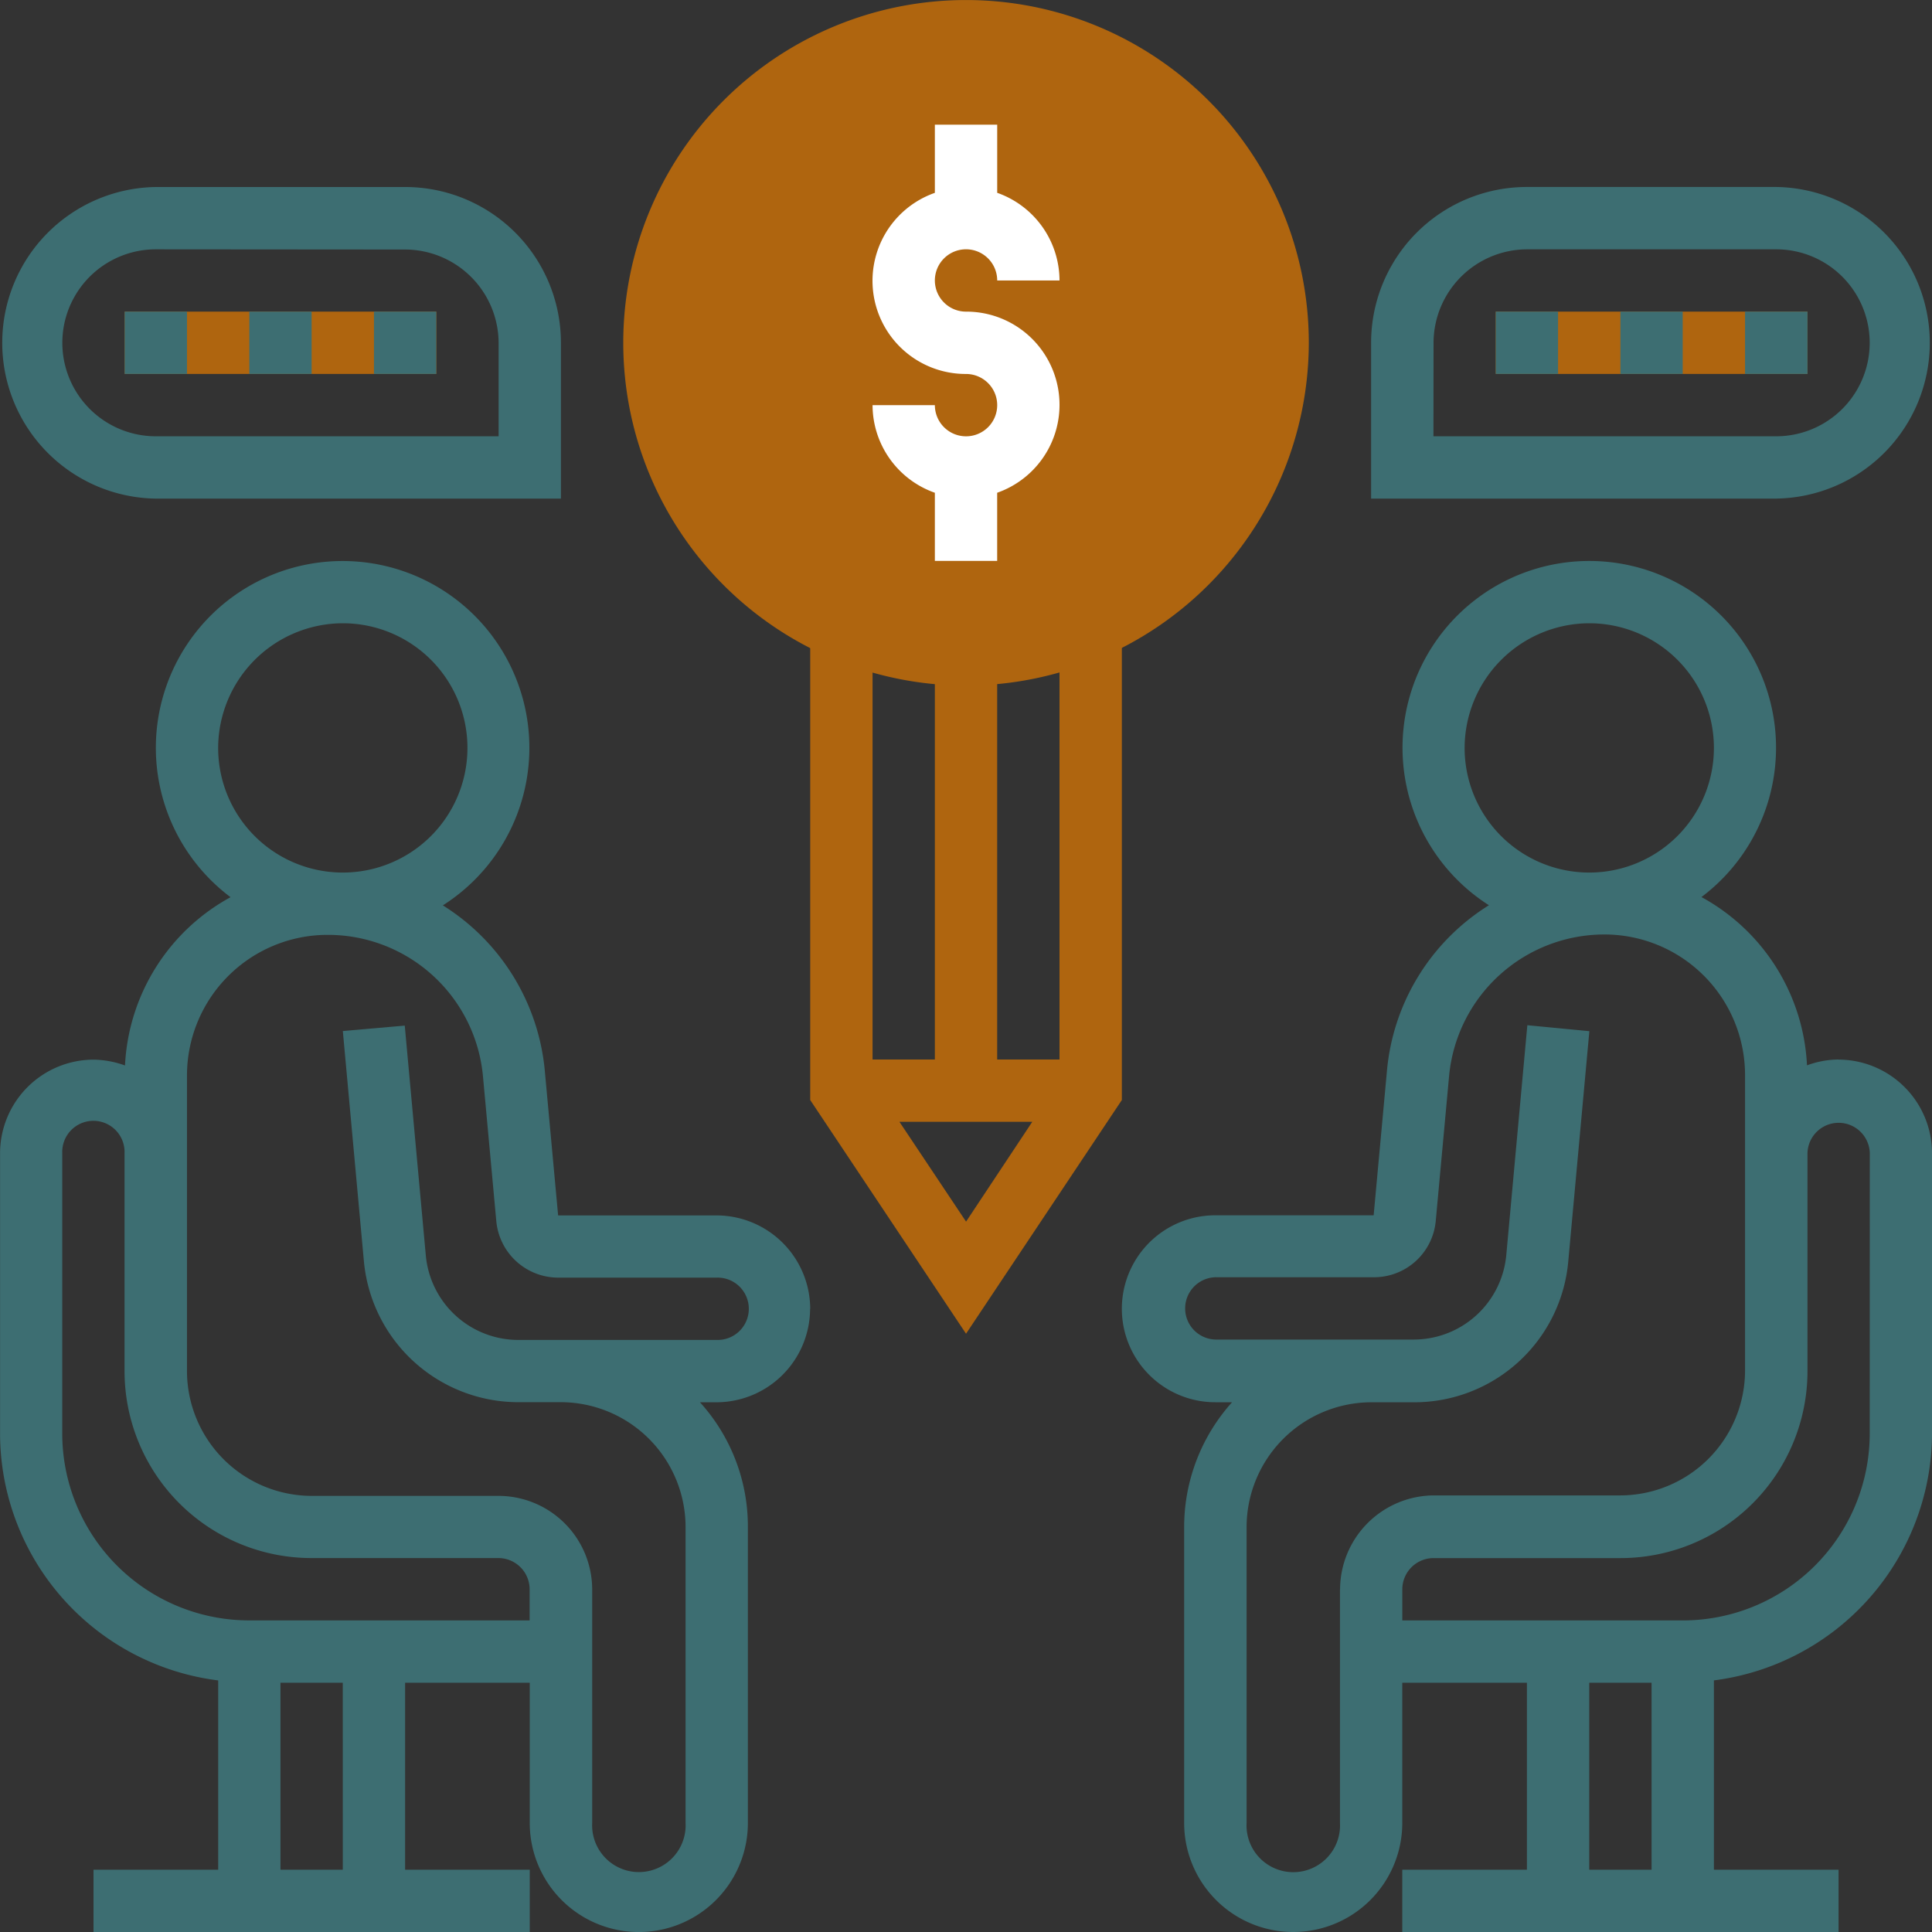 <svg xmlns="http://www.w3.org/2000/svg" xmlns:xlink="http://www.w3.org/1999/xlink" width="60" height="60" viewBox="0 0 60 60">
  <rect x="0" y="0" width="60" height="60" fill="#333333" stroke="none"/>
  <defs>
    <clipPath id="clip-path">
      <rect id="Rectangle_2114" data-name="Rectangle 2114" width="60" height="60" transform="translate(-16537 -22700)" fill="#fff" stroke="#707070" stroke-width="1"/>
    </clipPath>
  </defs>
  <g id="Mask_Group_199" data-name="Mask Group 199" transform="translate(16537 22700)" clip-path="url(#clip-path)">
    <g id="_1924633" data-name="1924633" transform="translate(-16537.967 -22700.967)">
      <path id="Path_9987" data-name="Path 9987" d="M58.065,33.871a2.877,2.877,0,0,0-.98.181,6.3,6.3,0,0,0-3.278-5.226,5.8,5.8,0,1,0-6.6.254,6.771,6.771,0,0,0-3.169,5.165l-.411,4.464H38.71a2.9,2.9,0,0,0,0,5.806h.52a5.794,5.794,0,0,0-1.488,3.871v9.194a3.387,3.387,0,1,0,6.774,0V53.226h3.871v5.806H44.516v1.935H58.065V59.032H54.194V53.153a7.756,7.756,0,0,0,6.774-7.669v-8.71a2.912,2.912,0,0,0-2.9-2.9ZM50.323,20.323a3.871,3.871,0,1,1-3.871,3.871A3.882,3.882,0,0,1,50.323,20.323Zm-7.742,30v7.258a1.452,1.452,0,1,1-2.9,0V48.387a3.882,3.882,0,0,1,3.871-3.871h1.306a4.8,4.8,0,0,0,4.815-4.4l.653-7.125L48.4,32.806l-.653,7.125a2.887,2.887,0,0,1-2.891,2.637H38.71a.968.968,0,0,1,0-1.935h4.923a1.924,1.924,0,0,0,1.923-1.754l.411-4.464a4.846,4.846,0,0,1,4.839-4.427,4.368,4.368,0,0,1,4.355,4.355v9.194a3.882,3.882,0,0,1-3.871,3.871H45.484a2.93,2.93,0,0,0-2.9,2.915Zm7.742,8.71V53.226h1.935v5.806Zm8.71-13.548a5.808,5.808,0,0,1-5.806,5.806h-8.71v-.968a.971.971,0,0,1,.968-.968H51.29A5.808,5.808,0,0,0,57.1,43.548V36.774a.968.968,0,0,1,1.935,0Z" fill="#3d6e72"/>
      <path id="Path_9988" data-name="Path 9988" d="M26.129,41.613a2.912,2.912,0,0,0-2.9-2.9H18.3l-.411-4.464a6.792,6.792,0,0,0-3.169-5.165,5.8,5.8,0,1,0-6.593-.254,6.3,6.3,0,0,0-3.278,5.226,2.991,2.991,0,0,0-.98-.181,2.912,2.912,0,0,0-2.9,2.9v8.71a7.738,7.738,0,0,0,6.774,7.669v5.879H3.871v1.935H17.419V59.032H13.548V53.226h3.871v4.355a3.387,3.387,0,0,0,6.774,0V48.387a5.735,5.735,0,0,0-1.488-3.871h.52a2.912,2.912,0,0,0,2.9-2.9ZM11.613,20.323a3.871,3.871,0,1,1-3.871,3.871A3.882,3.882,0,0,1,11.613,20.323Zm0,38.71H9.677V53.226h1.935ZM8.71,51.29A5.808,5.808,0,0,1,2.9,45.484v-8.71a.968.968,0,1,1,1.935,0v6.774a5.808,5.808,0,0,0,5.806,5.806h5.806a.971.971,0,0,1,.968.968v.968Zm3.556-11.177a4.82,4.82,0,0,0,4.815,4.4h1.306a3.882,3.882,0,0,1,3.871,3.871v9.194a1.452,1.452,0,1,1-2.9,0V50.323a2.912,2.912,0,0,0-2.9-2.9H10.645a3.882,3.882,0,0,1-3.871-3.871V34.355A4.368,4.368,0,0,1,11.129,30a4.836,4.836,0,0,1,4.839,4.415l.411,4.464A1.933,1.933,0,0,0,18.3,40.645h4.923a.968.968,0,1,1,0,1.935H17.081a2.887,2.887,0,0,1-2.891-2.637l-.653-7.125-1.923.169Z" fill="#3d6e72"/>
      <path id="Path_9989" data-name="Path 9989" d="M33.871,20.323V33.871H31.935V21.29H30V33.871H28.065V20.323H26.129V35.129l4.839,7.258,4.839-7.258V20.323ZM28.9,35.806h4.125l-2.056,3.1Z" fill="#af650f"/>
      <g id="Group_6975" data-name="Group 6975">
        <path id="Path_9990" data-name="Path 9990" d="M47.419,10.645H57.1v1.935H47.419Z" fill="#af650f"/>
        <path id="Path_9991" data-name="Path 9991" d="M4.839,10.645h9.677v1.935H4.839Z" fill="#af650f"/>
        <path id="Path_9992" data-name="Path 9992" d="M30.968,22.258A10.645,10.645,0,1,1,41.613,11.613,10.661,10.661,0,0,1,30.968,22.258Z" fill="#af650f"/>
      </g>
      <path id="Path_9993" data-name="Path 9993" d="M30.968,10.645a.968.968,0,1,1,.968-.968h1.935a2.893,2.893,0,0,0-1.935-2.722V4.839H30V6.956a2.894,2.894,0,0,0,.968,5.625.968.968,0,1,1-.968.968H28.065A2.893,2.893,0,0,0,30,16.27v2.117h1.935V16.27a2.894,2.894,0,0,0-.968-5.625Z" fill="#fff"/>
      <path id="Path_9994" data-name="Path 9994" d="M56.129,16.452H43.548V11.613a4.837,4.837,0,0,1,4.839-4.839h7.742a4.839,4.839,0,0,1,0,9.677ZM45.484,14.516H56.129a2.9,2.9,0,0,0,0-5.806H48.387a2.912,2.912,0,0,0-2.9,2.9Z" fill="#3d6e72"/>
      <path id="Path_9995" data-name="Path 9995" d="M47.419,10.645h1.935v1.935H47.419Z" fill="#3d6e72"/>
      <path id="Path_9996" data-name="Path 9996" d="M51.29,10.645h1.935v1.935H51.29Z" fill="#3d6e72"/>
      <path id="Path_9997" data-name="Path 9997" d="M55.161,10.645H57.1v1.935H55.161Z" fill="#3d6e72"/>
      <path id="Path_9998" data-name="Path 9998" d="M18.387,16.452H5.806a4.839,4.839,0,0,1,0-9.677h7.742a4.837,4.837,0,0,1,4.839,4.839ZM5.806,8.71a2.9,2.9,0,0,0,0,5.806H16.452v-2.9a2.912,2.912,0,0,0-2.9-2.9Z" fill="#3d6e72"/>
      <path id="Path_9999" data-name="Path 9999" d="M12.581,10.645h1.935v1.935H12.581Z" fill="#3d6e72"/>
      <path id="Path_10000" data-name="Path 10000" d="M8.71,10.645h1.935v1.935H8.71Z" fill="#3d6e72"/>
      <path id="Path_10001" data-name="Path 10001" d="M4.839,10.645H6.774v1.935H4.839Z" fill="#3d6e72"/>
    </g>
  </g>
</svg>
